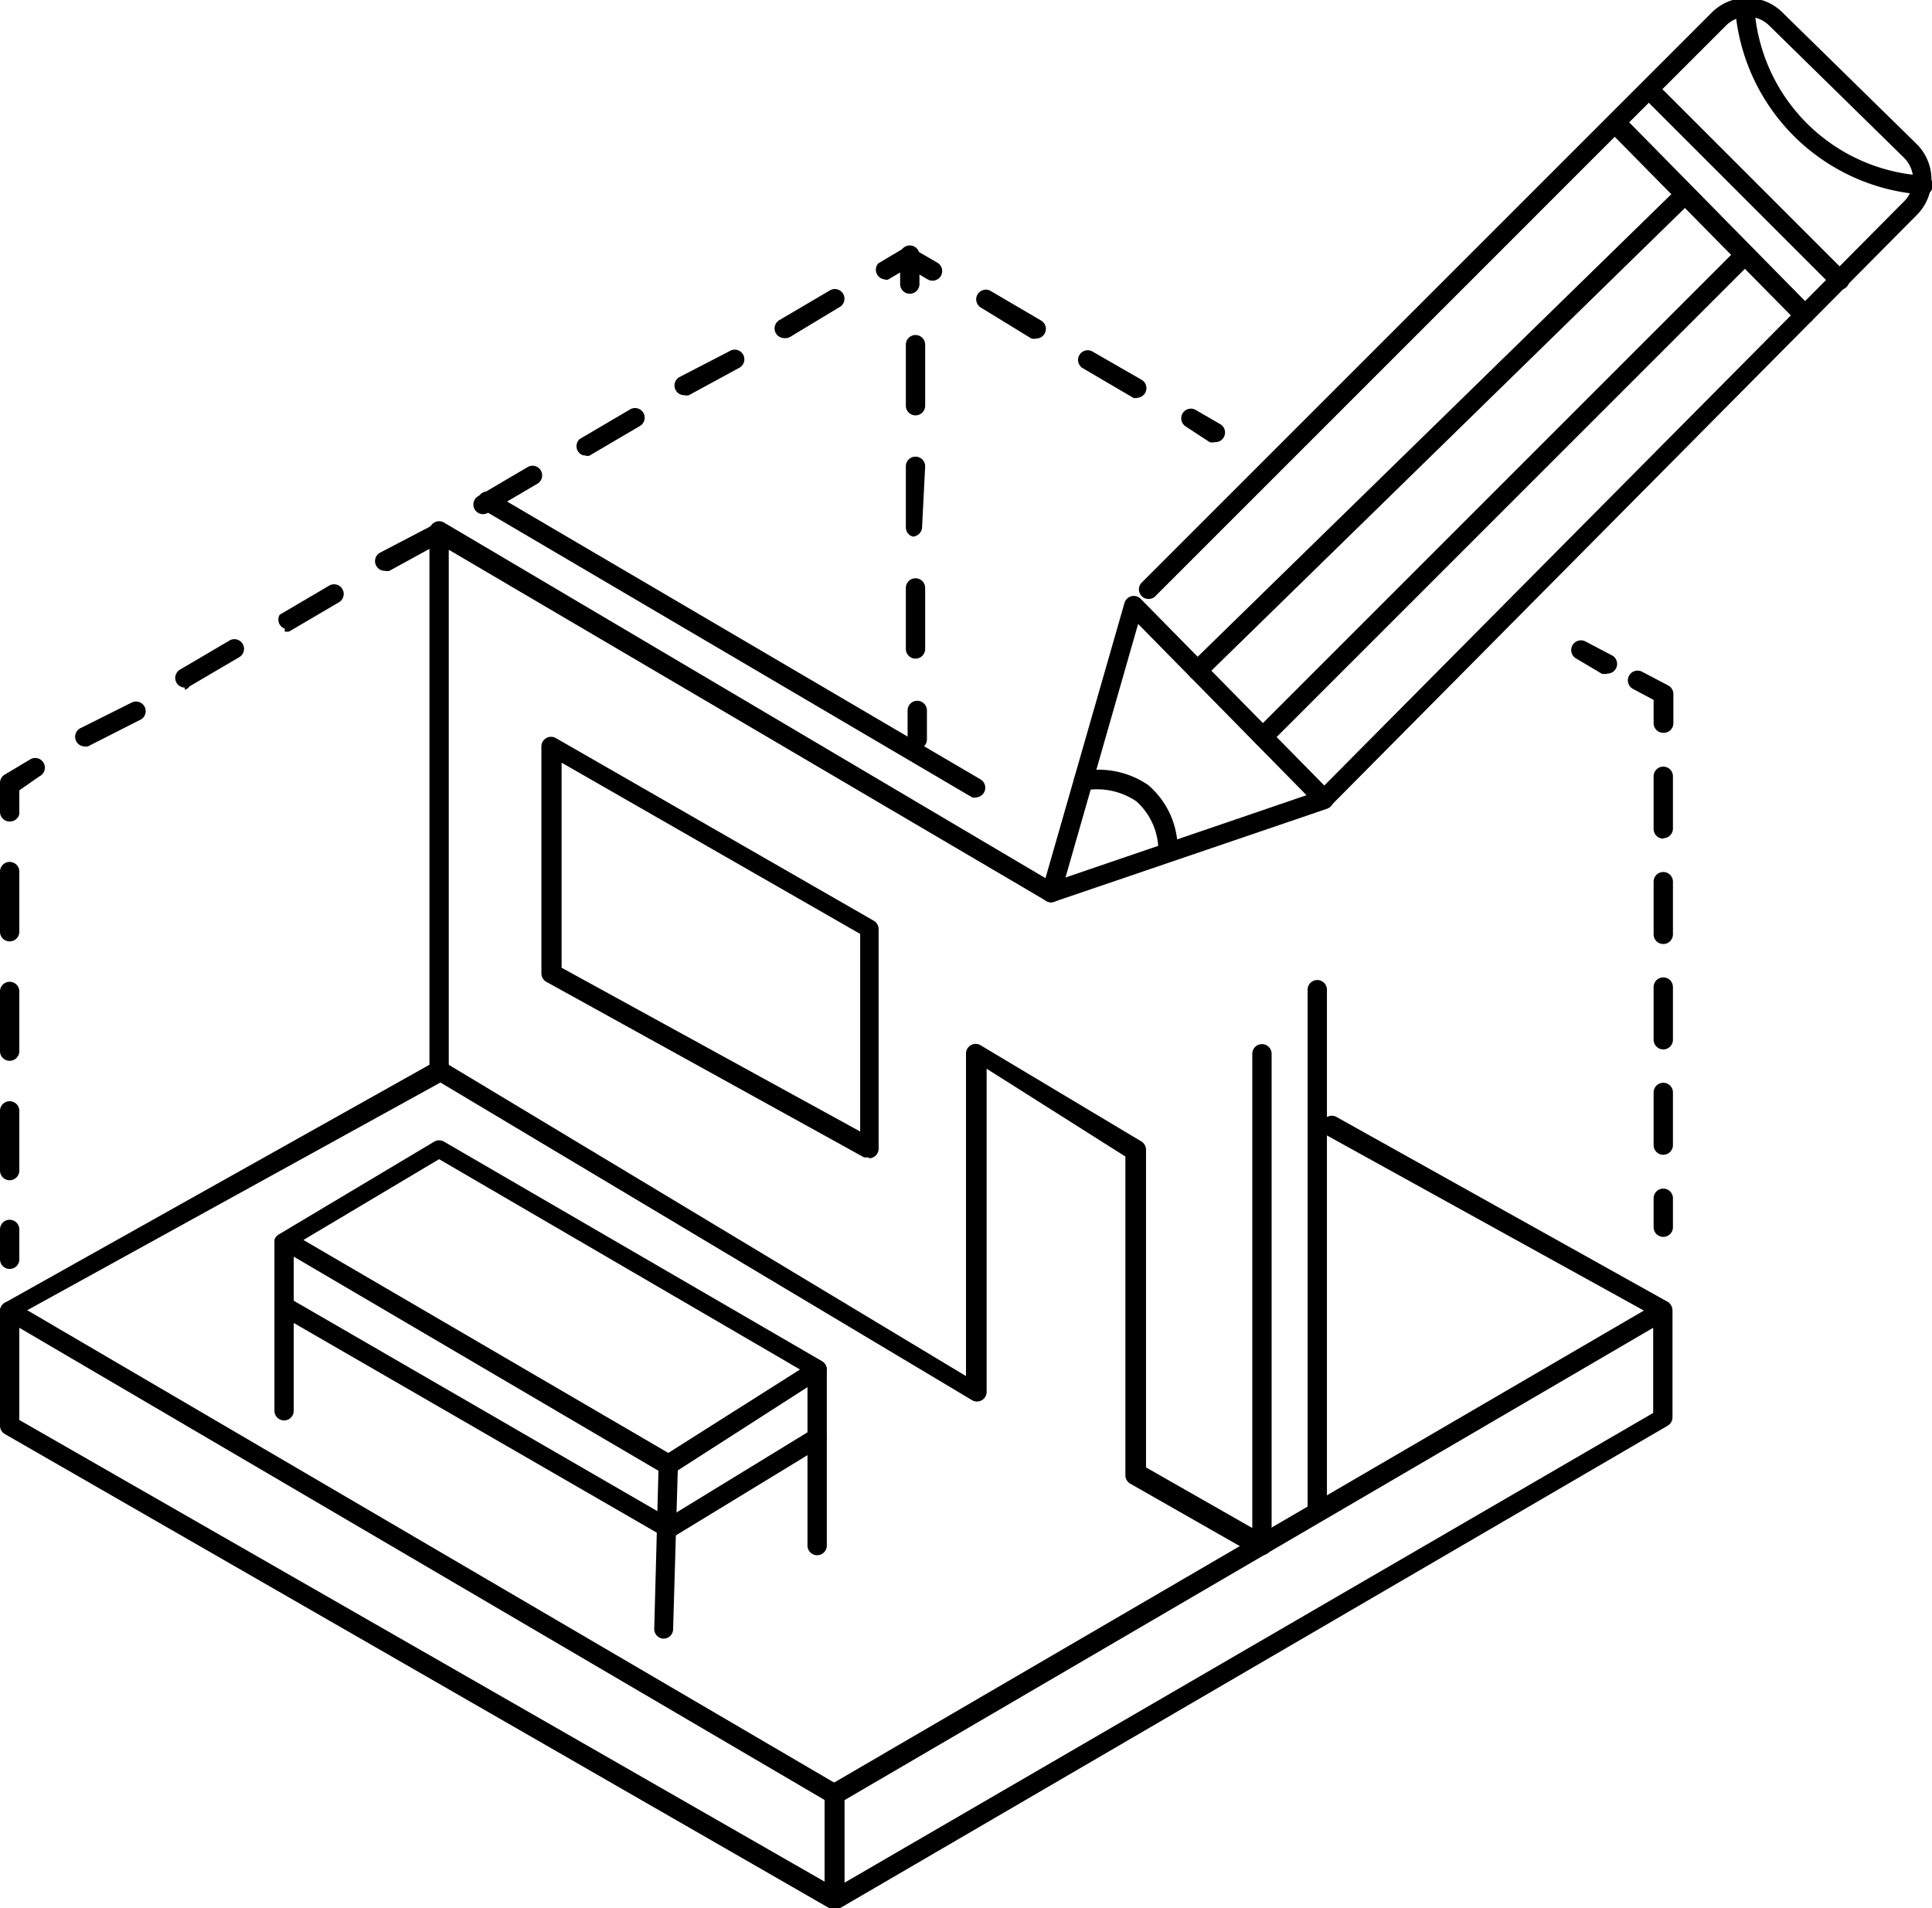 <svg xmlns="http://www.w3.org/2000/svg" viewBox="0 0 44 43.46"><title>Asset 7</title><g id="Layer_2" data-name="Layer 2"><g id="INTERIOR_DESIGN" data-name="INTERIOR DESIGN"><path d="M.22,28.9A.22.22,0,0,1,0,28.68V28a.22.22,0,0,1,.44,0v.66A.22.22,0,0,1,.22,28.9Z"/><path d="M.22,26.88A.22.22,0,0,1,0,26.66V25.3a.22.22,0,1,1,.44,0v1.36A.22.22,0,0,1,.22,26.88Zm0-2.72A.22.22,0,0,1,0,23.94V22.58a.22.22,0,0,1,.44,0v1.36A.22.22,0,0,1,.22,24.16Zm0-2.72A.22.22,0,0,1,0,21.21V19.85a.22.22,0,1,1,.44,0v1.36A.22.22,0,0,1,.22,21.44Z"/><path d="M.22,18.71A.22.22,0,0,1,0,18.49v-.66a.22.22,0,0,1,.11-.19l.57-.34a.22.22,0,1,1,.22.38L.44,18v.54A.22.22,0,0,1,.22,18.71Z"/><path d="M1.93,17a.22.22,0,0,1-.11-.41L3,16a.22.22,0,0,1,.22.38L2,17A.22.22,0,0,1,1.93,17Zm2.28-1.34a.22.22,0,0,1-.11-.41l1.14-.67a.22.22,0,0,1,.22.38l-1.14.67A.22.22,0,0,1,4.21,15.71Zm2.28-1.34A.22.22,0,0,1,6.37,14l1.14-.67a.22.22,0,0,1,.22.38l-1.14.67A.22.22,0,0,1,6.48,14.38ZM8.76,13a.22.22,0,0,1-.11-.41L9.78,12a.22.22,0,1,1,.22.38L8.87,13A.22.22,0,0,1,8.76,13ZM11,11.71a.22.22,0,0,1-.11-.41l1.14-.67a.22.22,0,0,1,.22.38l-1.14.67A.22.22,0,0,1,11,11.71Zm2.28-1.34A.22.22,0,0,1,13.2,10l1.14-.67a.22.22,0,1,1,.22.38l-1.14.67A.22.22,0,0,1,13.31,10.37ZM15.58,9a.22.22,0,0,1-.11-.41L16.61,8a.22.22,0,1,1,.22.38L15.69,9A.22.22,0,0,1,15.58,9ZM17.86,7.7a.22.22,0,0,1-.11-.41l1.14-.67a.22.22,0,1,1,.22.38L18,7.67A.22.22,0,0,1,17.86,7.7Z"/><path d="M20.13,6.36A.22.22,0,0,1,20,6l.57-.34a.22.22,0,0,1,.22,0l.57.33a.22.22,0,0,1-.22.38l-.46-.27-.46.27A.22.22,0,0,1,20.13,6.36Z"/><path d="M25.92,9.06a.22.22,0,0,1-.11,0l-1.16-.68A.22.22,0,0,1,24.87,8L26,8.65a.22.22,0,0,1-.11.41ZM23.6,7.71a.22.22,0,0,1-.11,0L22.33,7a.22.22,0,0,1,.22-.38l1.16.68a.22.22,0,0,1-.11.41Z"/><path d="M27.66,10.07a.22.22,0,0,1-.11,0L27,9.71a.22.22,0,0,1,.22-.38l.57.33a.22.22,0,0,1-.11.41Z"/><path d="M36.59,15.35l-.1,0L35.9,15a.22.22,0,1,1,.21-.39l.59.31a.22.22,0,0,1-.1.42Z"/><path d="M37.88,16.69a.22.22,0,0,1-.22-.22v-.53l-.47-.25a.22.22,0,1,1,.21-.39l.59.31a.22.22,0,0,1,.12.2v.66A.22.22,0,0,1,37.88,16.69Z"/><path d="M37.88,26.3a.22.22,0,0,1-.22-.22v-1.2a.22.22,0,0,1,.44,0v1.2A.22.22,0,0,1,37.88,26.3Zm0-2.4a.22.22,0,0,1-.22-.22v-1.2a.22.22,0,0,1,.44,0v1.2A.22.22,0,0,1,37.88,23.9Zm0-2.4a.22.22,0,0,1-.22-.22v-1.2a.22.22,0,0,1,.44,0v1.2A.22.22,0,0,1,37.88,21.5Zm0-2.4a.22.22,0,0,1-.22-.22v-1.2a.22.22,0,0,1,.44,0v1.2A.22.22,0,0,1,37.88,19.09Z"/><path d="M37.88,28.17a.22.22,0,0,1-.22-.22v-.66a.22.22,0,0,1,.44,0v.66A.22.22,0,0,1,37.88,28.17Z"/><path d="M20.89,17.06a.22.22,0,0,1-.22-.22v-.66a.22.22,0,0,1,.22-.22.22.22,0,0,1,.22.22v.66a.22.22,0,0,1-.22.22Z"/><path d="M20.85,15a.22.22,0,0,1-.22-.22l0-1.39a.22.22,0,1,1,.44,0l0,1.39a.22.22,0,0,1-.22.22Zm0-2.77a.22.22,0,0,1-.22-.22l0-1.39a.22.22,0,1,1,.44,0L21,12a.22.22,0,0,1-.22.22Zm0-2.77a.22.22,0,0,1-.22-.22l0-1.39a.22.22,0,0,1,.22-.22.22.22,0,0,1,.22.22l0,1.39a.22.22,0,0,1-.22.22Z"/><path d="M20.72,6.69a.22.22,0,0,1-.22-.22V5.81a.22.22,0,0,1,.44,0v.66a.22.22,0,0,1-.22.22Z"/><path d="M19,43.46a.22.22,0,0,1-.22-.22V40.85a.22.22,0,0,1,.11-.19l18.87-11a.22.22,0,0,1,.33.19v2.43a.22.22,0,0,1-.11.19l-18.87,11A.22.22,0,0,1,19,43.46ZM19.23,41v1.88l18.42-10.7V30.24Z"/><path d="M19,43.46a.22.22,0,0,1-.11,0L.11,32.66A.22.22,0,0,1,0,32.47V29.86a.22.22,0,0,1,.33-.19l18.79,11a.22.22,0,0,1,.11.19v2.39a.22.22,0,0,1-.22.22ZM.44,32.34,18.79,42.86V41L.44,30.24Z"/><path d="M.22,30.08a.22.22,0,0,1-.11-.41l9.67-5.42V12.09a.22.22,0,0,1,.33-.19L23.81,20l1.8-6.27a.22.22,0,0,1,.37-.09l4.18,4.25,13.2-13.3a.7.7,0,0,0,0-1l-3.06-3a.7.7,0,0,0-1,0l-13,13a.22.22,0,0,1-.31-.31l13-13a1.14,1.14,0,0,1,1.6,0l3.06,3a1.14,1.14,0,0,1,0,1.62L30.31,18.35a.22.22,0,0,1-.16.07h0a.22.22,0,0,1-.16-.07l-4.07-4.14-1.77,6.18a.22.22,0,0,1-.32.13l-13.61-8v11.9a.22.22,0,0,1-.11.19L.33,30A.22.22,0,0,1,.22,30.08Z"/><path d="M22.25,18.16a.22.22,0,0,1-.11,0L11,11.61a.22.22,0,1,1,.22-.38l11.11,6.52a.22.22,0,0,1-.11.41Z"/><path d="M28.71,35.42a.22.22,0,0,1-.11,0l-2.86-1.63a.22.22,0,0,1-.11-.19V26.34l-3.16-2v7.36a.22.22,0,0,1-.33.19L9.89,24.57a.22.22,0,0,1,.23-.38L22,31.34V24a.22.22,0,0,1,.34-.19L26,26a.22.22,0,0,1,.1.19v7.23l2.42,1.38V24a.22.22,0,0,1,.44,0V35.2a.22.22,0,0,1-.22.22Z"/><path d="M30,34.69a.22.22,0,0,1-.22-.22V22.54a.22.22,0,0,1,.44,0v2.9a.22.22,0,0,1,.22,0L38,29.66A.22.22,0,0,1,38,30l-7.91,4.61A.22.22,0,0,1,30,34.69Zm.22-8.87v8.26l7.24-4.22-7.24-4Z"/><path d="M15.11,37.32h0a.22.22,0,0,1-.21-.23L15,33.34a.22.22,0,0,1,.44,0l-.11,3.75A.22.22,0,0,1,15.11,37.32Z"/><path d="M18.61,35.42a.22.22,0,0,1-.22-.22v-4a.22.22,0,1,1,.44,0v4A.22.22,0,0,1,18.61,35.42Z"/><path d="M15.23,35a.22.22,0,0,1-.11,0L6.36,29.94a.22.22,0,0,1,.22-.38l8.64,5,3.27-2a.22.22,0,0,1,.23.38L15.34,35A.22.22,0,0,1,15.23,35Z"/><path d="M15.23,33.57a.22.22,0,0,1-.11,0L6.69,28.62v3.51a.22.22,0,0,1-.44,0V28.24a.22.22,0,0,1,0,0v0a.22.22,0,0,1,.09-.12h0L9.89,26a.22.22,0,0,1,.22,0l8.61,5a.22.22,0,0,1,0,.38l-3.38,2.17A.22.22,0,0,1,15.23,33.57ZM6.91,28.24l8.31,4.85,3-1.9L10,26.4Z"/><path d="M19.79,26.36l-.11,0-7.24-4a.22.22,0,0,1-.11-.19V17a.22.22,0,0,1,.33-.19l7.24,4.16a.22.22,0,0,1,.11.19v5a.22.22,0,0,1-.22.22Zm-7-4.32,6.8,3.73v-4.5l-6.8-3.9Z"/><path d="M41.09,7.4a.22.22,0,0,1-.16-.07L36.66,3A.22.22,0,1,1,37,2.68L41.25,7a.22.22,0,0,1-.16.38Z"/><path d="M41.9,6.59a.22.22,0,0,1-.16-.06L37.43,2.22a.22.22,0,0,1,.31-.31l4.31,4.31a.22.22,0,0,1-.16.38Z"/><path d="M43.77,4.43h0A4.6,4.6,0,0,1,39.52.23a.22.22,0,1,1,.44,0A4.1,4.1,0,0,0,43.8,4a.22.22,0,0,1,0,.44Z"/><path d="M28.77,17a.22.22,0,0,1-.16-.38L39.43,5.8,38.38,4.73,27.43,15.43a.22.22,0,1,1-.31-.32L38.23,4.26a.22.22,0,0,1,.31,0L39.9,5.65a.22.22,0,0,1,0,.31l-11,11A.22.22,0,0,1,28.77,17Z"/><path d="M23.94,20.55a.22.22,0,0,1-.07-.43L30.08,18a.22.22,0,0,1,.14.42L24,20.54Z"/><path d="M26.6,19.64a.22.22,0,0,1-.22-.21,1.51,1.51,0,0,0-.5-1.18A1.6,1.6,0,0,0,24.71,18a.22.22,0,0,1-.09-.43,2,2,0,0,1,1.53.31,1.92,1.92,0,0,1,.67,1.51.22.22,0,0,1-.21.23Z"/></g></g></svg>